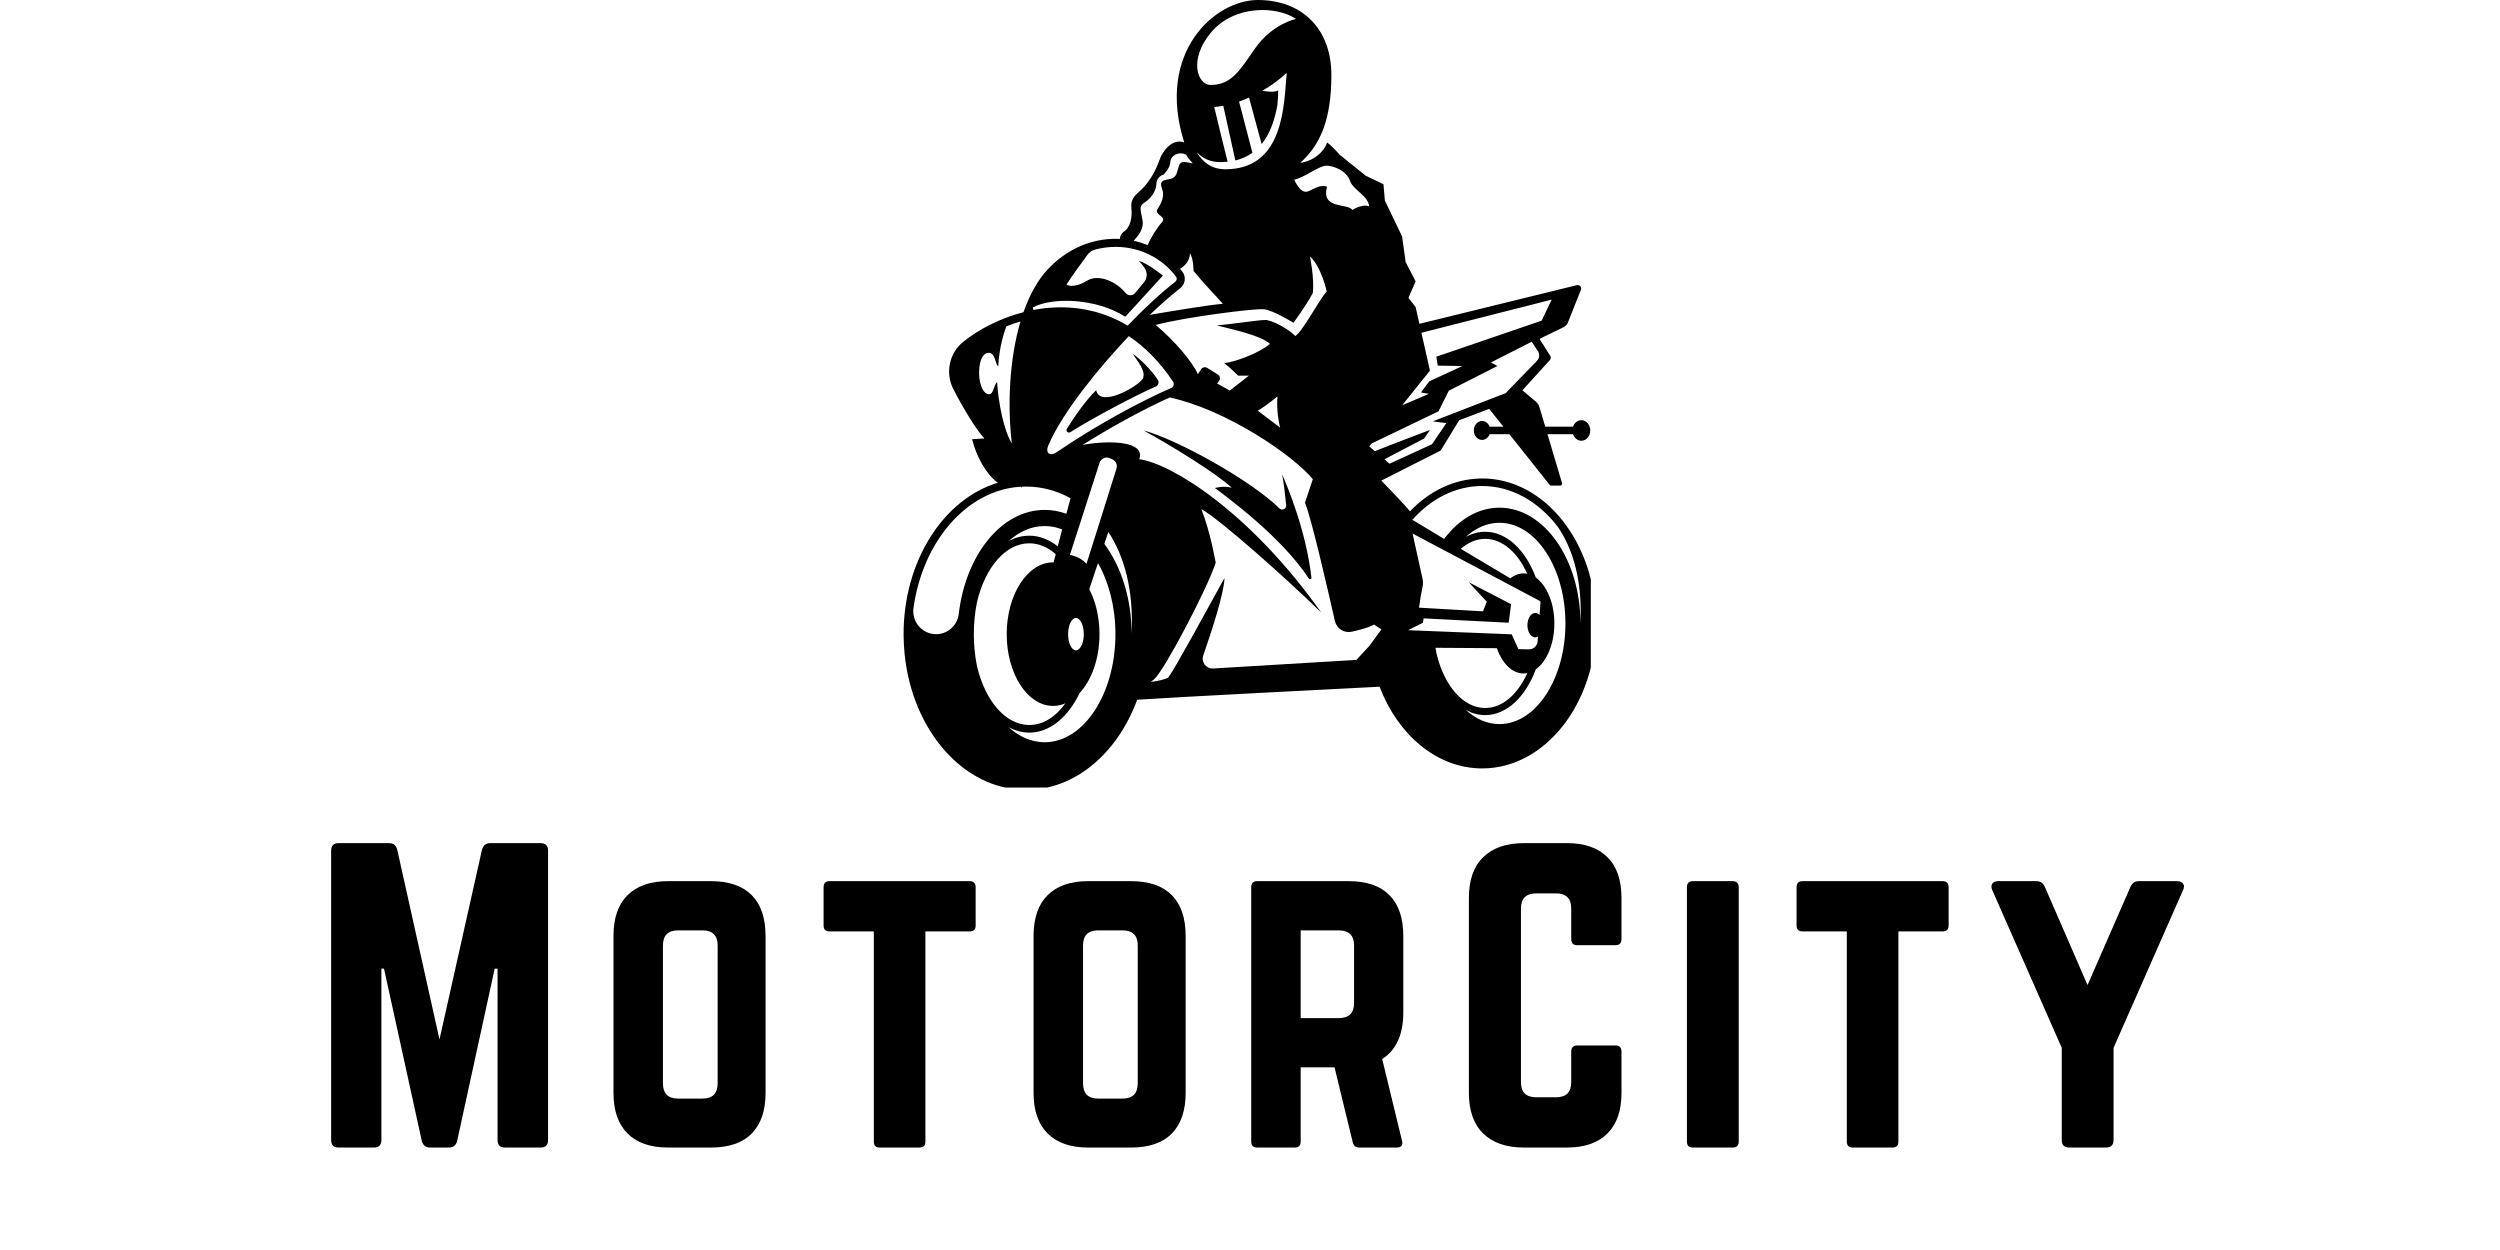 <svg xmlns="http://www.w3.org/2000/svg" xmlns:xlink="http://www.w3.org/1999/xlink" width="200" zoomAndPan="magnify" viewBox="0 0 150 75" height="100" preserveAspectRatio="xMidYMid meet" version="1.0"><defs><g/><clipPath id="302b3e15a2"><path d="M 54.199 0 L 95.449 0 L 95.449 47.25 L 54.199 47.25 Z M 54.199 0 " clip-rule="nonzero"/></clipPath></defs><g clip-path="url(#302b3e15a2)"><path fill="#000000" d="M 77.172 30.309 C 77.195 30.535 76.922 30.66 76.762 30.5 C 75.047 28.809 70.609 26.359 68.613 25.824 C 70.383 26.797 73.027 28.438 73.91 29.266 C 73.41 29.121 72.898 29.281 72.898 29.281 C 73.613 29.828 76.887 32.199 78.535 34.719 C 78.582 34.789 78.695 34.75 78.688 34.66 C 78.348 31.777 77.254 29.219 76.926 28.453 C 77.023 28.945 77.113 29.73 77.172 30.309 Z M 88.93 28.707 C 92.711 28.707 95.773 32.602 95.773 37.406 C 95.773 42.211 92.711 46.105 88.93 46.105 C 86.223 46.105 83.883 44.105 82.773 41.203 C 79.43 41.375 70.832 41.812 68.23 41.984 C 67.059 45.176 64.516 47.391 61.566 47.391 C 57.824 47.391 54.738 43.836 54.277 39.242 C 54.238 38.852 54.215 38.453 54.215 38.051 C 54.215 33.633 56.629 29.938 59.871 28.965 C 59.156 28.449 58.57 27.363 58.328 26.352 L 59.059 26.309 C 58.543 25.738 57.766 24.449 57.199 23.344 C 56.707 22.379 56.949 21.188 57.793 20.508 C 58.676 19.797 59.949 19.109 61.41 18.73 C 61.766 17.715 62.246 16.824 62.867 16.16 C 63.969 14.98 65.414 14.328 66.938 14.328 C 67.023 14.328 67.109 14.332 67.195 14.336 C 67.195 14.195 67.254 14.02 67.457 13.883 C 67.797 13.648 67.949 13.09 67.883 12.492 C 67.82 11.891 68.164 11.676 68.484 11.375 C 68.805 11.078 69.277 10.434 69.535 9.684 C 69.789 8.934 70.414 8.293 71.055 8.551 C 69.34 3.129 72.898 0 75.469 0 C 78.125 0 79.883 1.734 79.883 4.5 C 79.883 7.262 79.176 8.719 78.02 9.77 C 78.812 9.664 79.453 9.105 79.625 8.547 C 79.926 8.762 80.395 9.297 80.395 9.297 L 81.938 10.539 L 83.008 11.055 L 83.094 12.039 L 84.125 14.184 L 84.34 15.727 L 84.938 16.883 L 84.508 17.867 L 84.938 18.426 L 85.164 19.43 C 86.863 19.012 92.996 17.504 94.613 17.109 C 94.781 17.066 94.918 17.23 94.855 17.387 L 94.074 19.352 C 94.027 19.473 93.934 19.57 93.82 19.629 L 92.371 20.332 L 93.016 21.355 C 93.066 21.434 93.055 21.535 92.992 21.605 L 91.344 23.418 L 92.16 24.105 C 92.258 24.188 92.328 24.297 92.363 24.418 L 92.715 25.602 L 94.383 25.602 C 94.461 25.371 94.652 25.211 94.879 25.211 C 95.176 25.211 95.414 25.484 95.414 25.828 C 95.414 26.168 95.176 26.445 94.879 26.445 C 94.652 26.445 94.461 26.281 94.383 26.051 L 92.848 26.051 L 93.723 28.988 C 93.742 29.062 93.688 29.137 93.609 29.137 L 93.07 29.137 C 93.035 29.137 93.004 29.121 92.98 29.094 L 90.562 26.051 L 89.375 26.051 C 89.301 26.254 89.125 26.395 88.926 26.395 C 88.652 26.395 88.43 26.141 88.43 25.828 C 88.43 25.512 88.652 25.258 88.926 25.258 C 89.125 25.258 89.301 25.402 89.375 25.602 L 90.203 25.602 L 89.352 24.531 L 87.551 25.215 L 86.438 27.035 L 82.879 28.836 C 83.273 29.242 84.254 30.258 84.602 30.676 C 85.754 29.473 87.223 28.742 88.824 28.711 C 88.859 28.711 88.895 28.707 88.93 28.707 Z M 88.93 29.16 C 87.328 29.16 85.863 29.926 84.742 31.188 C 85.258 31.5 85.926 31.902 86.648 32.336 C 87.52 31.172 88.688 30.461 89.969 30.461 C 92.648 30.461 94.828 33.578 94.828 37.406 C 94.949 34.883 94.395 32.949 93.457 31.594 C 92.301 30.09 90.695 29.16 88.93 29.16 Z M 85.797 22.238 L 84.129 24.316 L 85.73 23.633 L 85.258 23.547 L 85.754 22.883 L 87.746 21.961 L 86.266 21.938 L 86.18 21.402 L 92.5 19.238 L 93.102 17.977 L 85.285 19.965 Z M 86.309 24.68 L 82.289 26.613 L 82.152 26.781 L 82.492 27.07 C 83.645 26.609 85.797 25.797 85.797 25.797 L 85.453 26.309 L 83.062 27.559 L 83.371 27.824 L 85.922 26.652 L 86.781 25.387 L 85.965 25.281 L 90.336 23.59 L 92.223 21.645 C 92.371 21.492 92.395 21.254 92.277 21.074 L 91.902 20.504 L 89.457 21.746 L 89.844 21.961 L 86.93 23.441 L 86.309 24.684 Z M 79.582 9.941 C 79.133 9.941 78.211 10.691 77.652 10.777 C 77.652 10.777 77.977 11.57 78.402 11.504 C 78.645 11.469 79.195 11.012 79.625 11.207 C 79.238 12.578 80.867 12.172 81.145 12.598 C 81.145 12.598 81.727 12.211 82.152 12.383 C 82.066 11.699 81.188 11.418 80.996 10.84 C 80.805 10.262 80.031 9.941 79.582 9.941 Z M 75.898 19.195 C 76.285 19.195 77.289 19.711 77.719 20.16 C 78.168 19.883 79.109 18.039 79.605 17.484 C 79.605 17.484 79.281 16.004 78.598 15.383 C 78.598 15.383 78.875 16.734 78.766 17.59 C 78.555 17.977 78.168 18.598 77.609 19.367 C 77.609 19.367 76.41 18.617 75.832 18.555 C 75.309 18.496 71.156 19.016 69.34 19.496 C 70.441 20.41 71.551 21.707 71.871 22.453 L 72.066 22.156 C 72.148 22.035 72.309 22 72.434 22.074 L 73.07 22.469 C 73.207 22.551 73.238 22.734 73.141 22.863 L 73.027 23.012 L 73.789 23.434 L 74.934 22.539 L 74.289 22.539 C 74.289 22.539 73.777 22.023 73.453 21.789 C 74.074 21.727 75.555 21.191 76.195 20.633 C 75.641 20.098 73.754 19.73 73.004 19.52 C 73.711 19.477 75.512 19.199 75.898 19.199 Z M 76.812 25.66 C 76.645 25.043 76.602 24.305 76.648 23.781 C 76.648 23.781 76.035 24.309 75.465 24.641 C 75.867 24.938 76.32 25.281 76.812 25.66 Z M 64.191 33.293 C 64.562 33.355 64.965 33.559 65.188 33.836 L 65.418 33.102 L 65.758 32.031 L 65.992 31.289 L 66.988 28.117 C 67.059 27.891 66.953 27.652 66.738 27.559 L 66.578 27.488 C 66.336 27.387 66.059 27.512 65.977 27.758 L 65.105 30.469 L 64.848 31.27 L 64.539 32.223 L 64.195 33.293 Z M 65.027 38.051 C 65.027 37.512 64.816 37.078 64.555 37.078 C 64.297 37.078 64.086 37.512 64.086 38.051 C 64.086 38.586 64.297 39.02 64.555 39.02 C 64.816 39.02 65.027 38.586 65.027 38.051 Z M 63.398 27.133 C 62.988 27.41 62.707 27.176 62.898 26.723 C 63.77 24.695 65.957 22.047 67.727 20.168 C 68.711 20.824 69.602 21.734 70.379 22.891 C 70.441 22.98 70.426 23.066 70.414 23.113 C 70.402 23.156 70.363 23.238 70.27 23.281 C 68.461 24.066 65.777 25.508 63.398 27.133 Z M 72.641 1.973 C 71.305 3.594 71.848 5.098 72.641 5.098 C 73.906 5.098 74.418 4.172 75.297 2.914 C 76.348 1.414 77.762 1.137 77.762 1.137 C 76.625 0.363 74.055 0.258 72.641 1.973 Z M 73.203 9.727 C 72.59 9.727 72.141 9.488 71.805 9.125 C 72.152 9.723 72.688 10.156 73.52 10.156 C 77.074 10.156 77.031 6.234 77.203 4.371 C 76.73 4.809 76.234 5.16 75.742 5.445 C 76.082 5.508 76.488 5.547 76.691 5.422 C 76.699 5.621 76.68 5.93 76.645 6.293 C 76.492 7.145 76.223 8 75.699 8.645 C 75.449 7.719 75.141 6.57 74.941 5.855 C 74.738 5.949 74.539 6.027 74.344 6.094 L 75.145 9.168 C 74.859 9.371 74.52 9.531 74.121 9.629 C 73.875 8.508 73.555 7.066 73.398 6.348 C 73.203 6.383 73.023 6.406 72.855 6.418 C 73.02 7.148 73.383 8.605 73.656 9.703 C 73.512 9.715 73.363 9.727 73.207 9.727 Z M 73.371 18.23 C 73.219 18.039 72.168 16.945 71.613 16.262 C 71.613 16.262 71.613 15.512 71.398 15.191 C 71.383 15.695 71.047 15.984 70.805 16.125 C 70.855 16.188 70.906 16.25 70.953 16.312 C 71.18 16.617 71.113 17.059 70.809 17.297 C 70.254 17.727 69.637 18.27 68.988 18.891 C 70.09 18.703 72.59 18.281 73.371 18.23 Z M 68.551 13.199 C 68.637 13.715 68.355 14.07 68.023 14.445 C 68.312 14.508 68.594 14.598 68.863 14.707 C 69.02 14.309 69.434 13.637 69.707 13.348 C 70.047 12.984 69.234 12.898 69.449 12.555 C 69.664 12.211 69.898 11.781 69.727 11.332 C 69.555 10.883 69.75 10.82 70.133 10.754 C 70.52 10.691 70.586 10.52 70.711 10.027 C 70.84 9.535 71.184 9.77 71.57 9.793 C 71.57 9.793 71.332 9.578 71.164 9.277 C 70.691 9.062 70.242 9.34 70.219 9.727 C 70.199 10.113 69.812 10.477 69.812 10.477 C 69.812 10.477 69.406 10.562 69.383 11.035 C 69.363 11.504 69.039 11.914 68.676 12.148 C 68.312 12.383 68.441 12.578 68.547 13.199 Z M 67.52 19.004 C 65.766 17.891 63.152 17.812 61.961 18.449 C 61.988 18.535 61.98 18.512 62.008 18.598 C 62.539 18.496 63.09 18.438 63.652 18.438 C 64.969 18.438 66.34 18.75 67.66 19.539 C 68.676 18.48 69.664 17.566 70.512 16.91 C 70.609 16.836 70.633 16.695 70.562 16.602 C 69.734 15.484 68.379 14.812 66.938 14.812 C 66.527 14.812 66.121 14.867 65.73 14.969 C 65.531 15.02 65.359 15.137 65.238 15.301 C 64.859 15.812 64.312 16.566 63.988 17.074 C 63.988 17.074 64.371 17.355 65.227 16.84 C 65.941 16.41 67 16.922 67.531 17.574 C 67.68 17.754 67.949 17.766 68.102 17.586 L 68.633 16.949 C 68.84 16.703 68.859 16.348 68.676 16.078 C 68.578 15.93 68.453 15.773 68.312 15.641 C 68.934 15.832 69.77 16.539 69.77 16.539 Z M 59.828 22.914 C 59.828 23.211 60.035 25.477 60.711 26.613 C 60.441 24.344 60.555 21.566 61.23 19.285 C 60.938 19.371 60.652 19.473 60.379 19.582 C 60.211 20.031 59.941 20.945 59.895 21.98 C 59.684 21.801 59.734 21.168 59.305 21.168 C 59.059 21.168 58.746 21.477 58.746 22.383 C 58.746 23.148 59.047 23.691 59.367 23.652 C 59.625 23.621 59.621 23.094 59.828 22.914 Z M 56.168 38.051 C 56.863 38.051 57.449 37.523 57.527 36.828 C 57.938 33.297 60.09 30.594 62.68 30.594 C 63.129 30.594 63.566 30.672 63.98 30.828 C 64.074 30.477 64.16 30.16 64.234 29.895 C 63.414 29.441 62.512 29.195 61.566 29.195 C 61.477 29.195 61.391 29.195 61.301 29.203 L 61.27 29.273 L 61.25 29.203 C 58.02 29.391 55.363 32.473 54.809 36.484 C 54.695 37.312 55.332 38.051 56.168 38.051 Z M 63.73 31.766 C 63.395 31.633 63.043 31.562 62.68 31.562 C 61.887 31.562 61.145 31.895 60.512 32.473 C 60.902 32.258 61.32 32.141 61.758 32.141 C 62.371 32.141 62.949 32.375 63.465 32.781 C 63.555 32.434 63.645 32.094 63.73 31.766 Z M 58.621 39.973 C 59.102 42.031 60.324 43.5 61.758 43.5 C 62.586 43.5 63.34 43.012 63.926 42.199 C 63.691 42.301 63.441 42.355 63.184 42.355 C 61.648 42.355 60.402 40.426 60.402 38.051 C 60.402 35.672 61.648 33.742 63.184 33.742 C 63.195 33.742 63.203 33.746 63.215 33.746 C 63.254 33.578 63.301 33.414 63.344 33.25 C 62.871 32.836 62.332 32.598 61.758 32.598 C 60.324 32.598 59.102 34.066 58.621 36.125 C 58.496 36.734 58.43 37.379 58.43 38.051 C 58.43 38.719 58.496 39.367 58.621 39.973 Z M 62.68 44.535 C 65.023 44.535 66.926 41.625 66.926 38.051 C 66.926 36.418 66.531 34.93 65.879 33.785 L 65.355 35.352 C 65.742 36.09 65.969 37.027 65.969 38.051 C 65.969 39.512 65.5 40.805 64.777 41.582 C 64.09 43.023 62.992 43.957 61.758 43.957 C 61.32 43.957 60.902 43.84 60.512 43.625 C 61.145 44.203 61.887 44.535 62.68 44.535 Z M 66.262 32.633 C 67.27 33.992 67.898 35.918 67.898 38.051 C 68.027 35.406 67.461 33.371 66.5 31.918 Z M 82.172 38.742 L 81.383 39.594 L 72.789 40.109 C 72.367 40.133 72.059 39.727 72.195 39.328 C 72.645 38.035 73.449 35.605 73.469 34.68 C 72.441 36.535 70.527 40.078 70.098 40.648 C 69.844 40.793 69.398 40.871 69.051 40.914 C 69.121 40.859 69.191 40.805 69.254 40.75 C 69.855 40.234 72.426 35.348 72.941 33.766 C 72.941 33.766 72.641 31.965 72.082 30.551 C 73.098 31.078 77.141 34.664 79.281 36.762 C 75.039 30.766 70.328 27.824 68.355 27.551 C 68.738 26.52 66.762 26.375 64.961 26.691 C 66.836 25.512 68.754 24.492 70.184 23.848 C 73.547 24.574 77.539 27.27 78.77 28.75 L 78.297 30.164 C 78.668 31.012 79.68 35.434 80.094 37.258 C 80.195 37.715 80.645 38.004 81.105 37.902 C 81.441 37.828 81.809 37.734 82.094 37.629 C 82.234 37.578 82.355 37.527 82.445 37.473 L 82.883 37.766 Z M 84.484 37.812 L 90.699 38.059 L 91.105 38.949 L 91.73 38.961 C 92.008 38.969 92.238 38.754 92.258 38.48 L 92.277 38.195 C 92.227 38.223 92.172 38.242 92.117 38.242 C 91.855 38.242 91.645 37.914 91.645 37.512 C 91.645 37.105 91.855 36.777 92.117 36.777 C 92.211 36.777 92.301 36.824 92.375 36.902 L 92.43 36.141 C 92.434 36.102 92.414 36.066 92.379 36.051 L 84.754 32.012 C 84.891 32.648 85.156 33.836 85.348 34.703 C 85.391 34.891 85.387 35.082 85.344 35.266 C 85.27 35.594 85.211 35.926 85.172 36.273 C 85.164 36.336 85.148 36.398 85.133 36.457 L 85.488 36.48 L 86.055 36.512 L 88.98 36.68 L 89.207 36.105 L 88.125 34.934 L 89.844 35.824 L 90.664 36.25 L 90.523 37.363 L 89.582 37.316 L 86.02 37.133 L 85.414 37.102 L 85.379 37.363 Z M 87.645 32.93 C 88.684 33.551 89.754 34.188 90.617 34.699 C 90.859 34.512 91.129 34.402 91.414 34.402 C 91.488 34.402 91.562 34.414 91.637 34.43 C 91.066 33.156 90.148 32.332 89.109 32.332 C 88.582 32.332 88.082 32.551 87.645 32.93 Z M 86.188 39.199 C 86.637 41.117 87.777 42.48 89.109 42.48 C 90.148 42.48 91.066 41.656 91.637 40.387 C 91.562 40.398 91.488 40.41 91.414 40.41 C 90.727 40.41 90.129 39.797 89.809 38.891 L 86.129 38.867 C 86.148 38.98 86.168 39.09 86.188 39.199 Z M 89.969 43.445 C 92.148 43.445 93.926 40.734 93.926 37.406 C 93.926 34.078 92.148 31.367 89.969 31.367 C 89.23 31.367 88.539 31.676 87.949 32.215 C 88.312 32.016 88.703 31.906 89.109 31.906 C 90.406 31.906 91.539 33.012 92.148 34.652 C 92.801 35.117 93.262 36.176 93.262 37.406 C 93.262 38.637 92.801 39.699 92.148 40.16 C 91.539 41.801 90.406 42.906 89.109 42.906 C 88.703 42.906 88.312 42.797 87.949 42.598 C 88.539 43.137 89.23 43.445 89.969 43.445 Z M 67.969 21.238 C 68.301 21.434 69.082 22.184 69.469 22.789 C 69.562 22.934 69.5 23.129 69.34 23.195 C 68.277 23.652 65.602 25.051 64.219 25.93 C 64.086 26.016 63.93 25.863 64.012 25.73 C 64.445 25.027 65.16 24 65.77 23.41 C 66 24.523 68.355 23.141 68.57 22.711 C 68.785 22.281 68.227 21.641 67.969 21.238 Z M 67.969 21.238 " fill-opacity="1" fill-rule="evenodd"/></g><g fill="#000000" fill-opacity="1"><g transform="translate(18.728, 68.853)"><g><path d="M 10.688 -18.266 L 13.703 -18.266 C 14.004 -18.266 14.156 -18.113 14.156 -17.812 L 14.156 -0.453 C 14.156 -0.148 14.004 0 13.703 0 L 11.578 0 C 11.273 0 11.125 -0.148 11.125 -0.453 L 11.125 -10.734 L 10.953 -10.734 L 8.703 -0.406 C 8.641 -0.133 8.469 0 8.188 0 L 7.078 0 C 6.816 0 6.648 -0.133 6.578 -0.406 L 4.312 -10.734 L 4.156 -10.734 L 4.156 -0.453 C 4.156 -0.148 4.004 0 3.703 0 L 1.594 0 C 1.289 0 1.141 -0.148 1.141 -0.453 L 1.141 -17.812 C 1.141 -18.113 1.289 -18.266 1.594 -18.266 L 4.609 -18.266 C 4.879 -18.266 5.047 -18.129 5.109 -17.859 L 7.641 -6.484 L 10.188 -17.859 C 10.258 -18.129 10.426 -18.266 10.688 -18.266 Z M 10.688 -18.266 "/></g></g></g><g fill="#000000" fill-opacity="1"><g transform="translate(35.668, 68.853)"><g><path d="M 1.141 -3.281 L 1.141 -12.688 C 1.141 -13.77 1.422 -14.586 1.984 -15.141 C 2.547 -15.703 3.359 -15.984 4.422 -15.984 L 6.984 -15.984 C 8.066 -15.984 8.883 -15.703 9.438 -15.141 C 9.988 -14.586 10.266 -13.77 10.266 -12.688 L 10.266 -3.281 C 10.266 -2.219 9.988 -1.406 9.438 -0.844 C 8.883 -0.281 8.066 0 6.984 0 L 4.422 0 C 3.359 0 2.547 -0.281 1.984 -0.844 C 1.422 -1.406 1.141 -2.219 1.141 -3.281 Z M 5.016 -2.938 L 6.484 -2.938 C 7.086 -2.938 7.391 -3.242 7.391 -3.859 L 7.391 -12.125 C 7.391 -12.727 7.086 -13.031 6.484 -13.031 L 5.016 -13.031 C 4.41 -13.031 4.109 -12.727 4.109 -12.125 L 4.109 -3.859 C 4.109 -3.242 4.41 -2.938 5.016 -2.938 Z M 5.016 -2.938 "/></g></g></g><g fill="#000000" fill-opacity="1"><g transform="translate(48.727, 68.853)"><g><path d="M 9.453 -15.984 L 1.047 -15.984 C 0.805 -15.984 0.688 -15.859 0.688 -15.609 L 0.688 -13.328 C 0.688 -13.086 0.805 -12.969 1.047 -12.969 L 3.703 -12.969 L 3.703 -0.359 C 3.703 -0.117 3.82 0 4.062 0 L 6.438 0 C 6.676 0 6.797 -0.117 6.797 -0.359 L 6.797 -12.969 L 9.453 -12.969 C 9.691 -12.969 9.812 -13.086 9.812 -13.328 L 9.812 -15.609 C 9.812 -15.859 9.691 -15.984 9.453 -15.984 Z M 9.453 -15.984 "/></g></g></g><g fill="#000000" fill-opacity="1"><g transform="translate(60.873, 68.853)"><g><path d="M 1.141 -3.281 L 1.141 -12.688 C 1.141 -13.77 1.422 -14.586 1.984 -15.141 C 2.547 -15.703 3.359 -15.984 4.422 -15.984 L 6.984 -15.984 C 8.066 -15.984 8.883 -15.703 9.438 -15.141 C 9.988 -14.586 10.266 -13.77 10.266 -12.688 L 10.266 -3.281 C 10.266 -2.219 9.988 -1.406 9.438 -0.844 C 8.883 -0.281 8.066 0 6.984 0 L 4.422 0 C 3.359 0 2.547 -0.281 1.984 -0.844 C 1.422 -1.406 1.141 -2.219 1.141 -3.281 Z M 5.016 -2.938 L 6.484 -2.938 C 7.086 -2.938 7.391 -3.242 7.391 -3.859 L 7.391 -12.125 C 7.391 -12.727 7.086 -13.031 6.484 -13.031 L 5.016 -13.031 C 4.41 -13.031 4.109 -12.727 4.109 -12.125 L 4.109 -3.859 C 4.109 -3.242 4.41 -2.938 5.016 -2.938 Z M 5.016 -2.938 "/></g></g></g><g fill="#000000" fill-opacity="1"><g transform="translate(73.932, 68.853)"><g><path d="M 10.266 -12.688 L 10.266 -8.109 C 10.266 -6.785 9.844 -5.852 9 -5.312 L 10.188 -0.406 C 10.258 -0.133 10.148 0 9.859 0 L 7.625 0 C 7.414 0 7.285 -0.102 7.234 -0.312 L 6.141 -4.812 L 4.109 -4.812 L 4.109 -0.359 C 4.109 -0.117 3.988 0 3.75 0 L 1.5 0 C 1.258 0 1.141 -0.117 1.141 -0.359 L 1.141 -15.609 C 1.141 -15.859 1.258 -15.984 1.5 -15.984 L 6.984 -15.984 C 8.066 -15.984 8.883 -15.703 9.438 -15.141 C 9.988 -14.586 10.266 -13.77 10.266 -12.688 Z M 4.109 -7.766 L 6.391 -7.766 C 7.004 -7.766 7.312 -8.066 7.312 -8.672 L 7.312 -12.125 C 7.312 -12.727 7.004 -13.031 6.391 -13.031 L 4.109 -13.031 Z M 4.109 -7.766 "/></g></g></g><g fill="#000000" fill-opacity="1"><g transform="translate(86.992, 68.853)"><g><path d="M 10.297 -14.969 L 10.297 -12.516 C 10.297 -12.266 10.176 -12.141 9.938 -12.141 L 7.641 -12.141 C 7.398 -12.141 7.281 -12.266 7.281 -12.516 L 7.281 -14.344 C 7.281 -14.945 6.977 -15.25 6.375 -15.25 L 5.188 -15.25 C 4.57 -15.25 4.266 -14.945 4.266 -14.344 L 4.266 -3.922 C 4.266 -3.316 4.57 -3.016 5.188 -3.016 L 6.375 -3.016 C 6.977 -3.016 7.281 -3.316 7.281 -3.922 L 7.281 -5.75 C 7.281 -6 7.398 -6.125 7.641 -6.125 L 9.938 -6.125 C 10.176 -6.125 10.297 -6 10.297 -5.75 L 10.297 -3.281 C 10.297 -2.219 10.016 -1.406 9.453 -0.844 C 8.891 -0.281 8.078 0 7.016 0 L 4.453 0 C 3.391 0 2.57 -0.281 2 -0.844 C 1.426 -1.406 1.141 -2.219 1.141 -3.281 L 1.141 -14.969 C 1.141 -16.051 1.426 -16.867 2 -17.422 C 2.57 -17.984 3.391 -18.266 4.453 -18.266 L 7.016 -18.266 C 8.078 -18.266 8.891 -17.984 9.453 -17.422 C 10.016 -16.867 10.297 -16.051 10.297 -14.969 Z M 10.297 -14.969 "/></g></g></g><g fill="#000000" fill-opacity="1"><g transform="translate(100.074, 68.853)"><g><path d="M 1.5 0 L 3.875 0 C 4.125 0 4.25 -0.117 4.25 -0.359 L 4.25 -15.609 C 4.25 -15.859 4.125 -15.984 3.875 -15.984 L 1.5 -15.984 C 1.258 -15.984 1.141 -15.859 1.141 -15.609 L 1.141 -0.359 C 1.141 -0.117 1.258 0 1.5 0 Z M 1.5 0 "/></g></g></g><g fill="#000000" fill-opacity="1"><g transform="translate(107.106, 68.853)"><g><path d="M 9.453 -15.984 L 1.047 -15.984 C 0.805 -15.984 0.688 -15.859 0.688 -15.609 L 0.688 -13.328 C 0.688 -13.086 0.805 -12.969 1.047 -12.969 L 3.703 -12.969 L 3.703 -0.359 C 3.703 -0.117 3.82 0 4.062 0 L 6.438 0 C 6.676 0 6.797 -0.117 6.797 -0.359 L 6.797 -12.969 L 9.453 -12.969 C 9.691 -12.969 9.812 -13.086 9.812 -13.328 L 9.812 -15.609 C 9.812 -15.859 9.691 -15.984 9.453 -15.984 Z M 9.453 -15.984 "/></g></g></g><g fill="#000000" fill-opacity="1"><g transform="translate(119.252, 68.853)"><g><path d="M 9.078 -15.984 L 11.375 -15.984 C 11.539 -15.984 11.66 -15.93 11.734 -15.828 C 11.805 -15.734 11.805 -15.609 11.734 -15.453 L 7.562 -5.984 L 7.562 -0.453 C 7.562 -0.148 7.406 0 7.094 0 L 4.906 0 C 4.602 0 4.453 -0.148 4.453 -0.453 L 4.453 -5.984 L 0.281 -15.453 C 0.219 -15.609 0.219 -15.734 0.281 -15.828 C 0.352 -15.93 0.473 -15.984 0.641 -15.984 L 2.922 -15.984 C 3.18 -15.984 3.359 -15.859 3.453 -15.609 L 6 -9.75 L 8.562 -15.609 C 8.656 -15.859 8.828 -15.984 9.078 -15.984 Z M 9.078 -15.984 "/></g></g></g></svg>